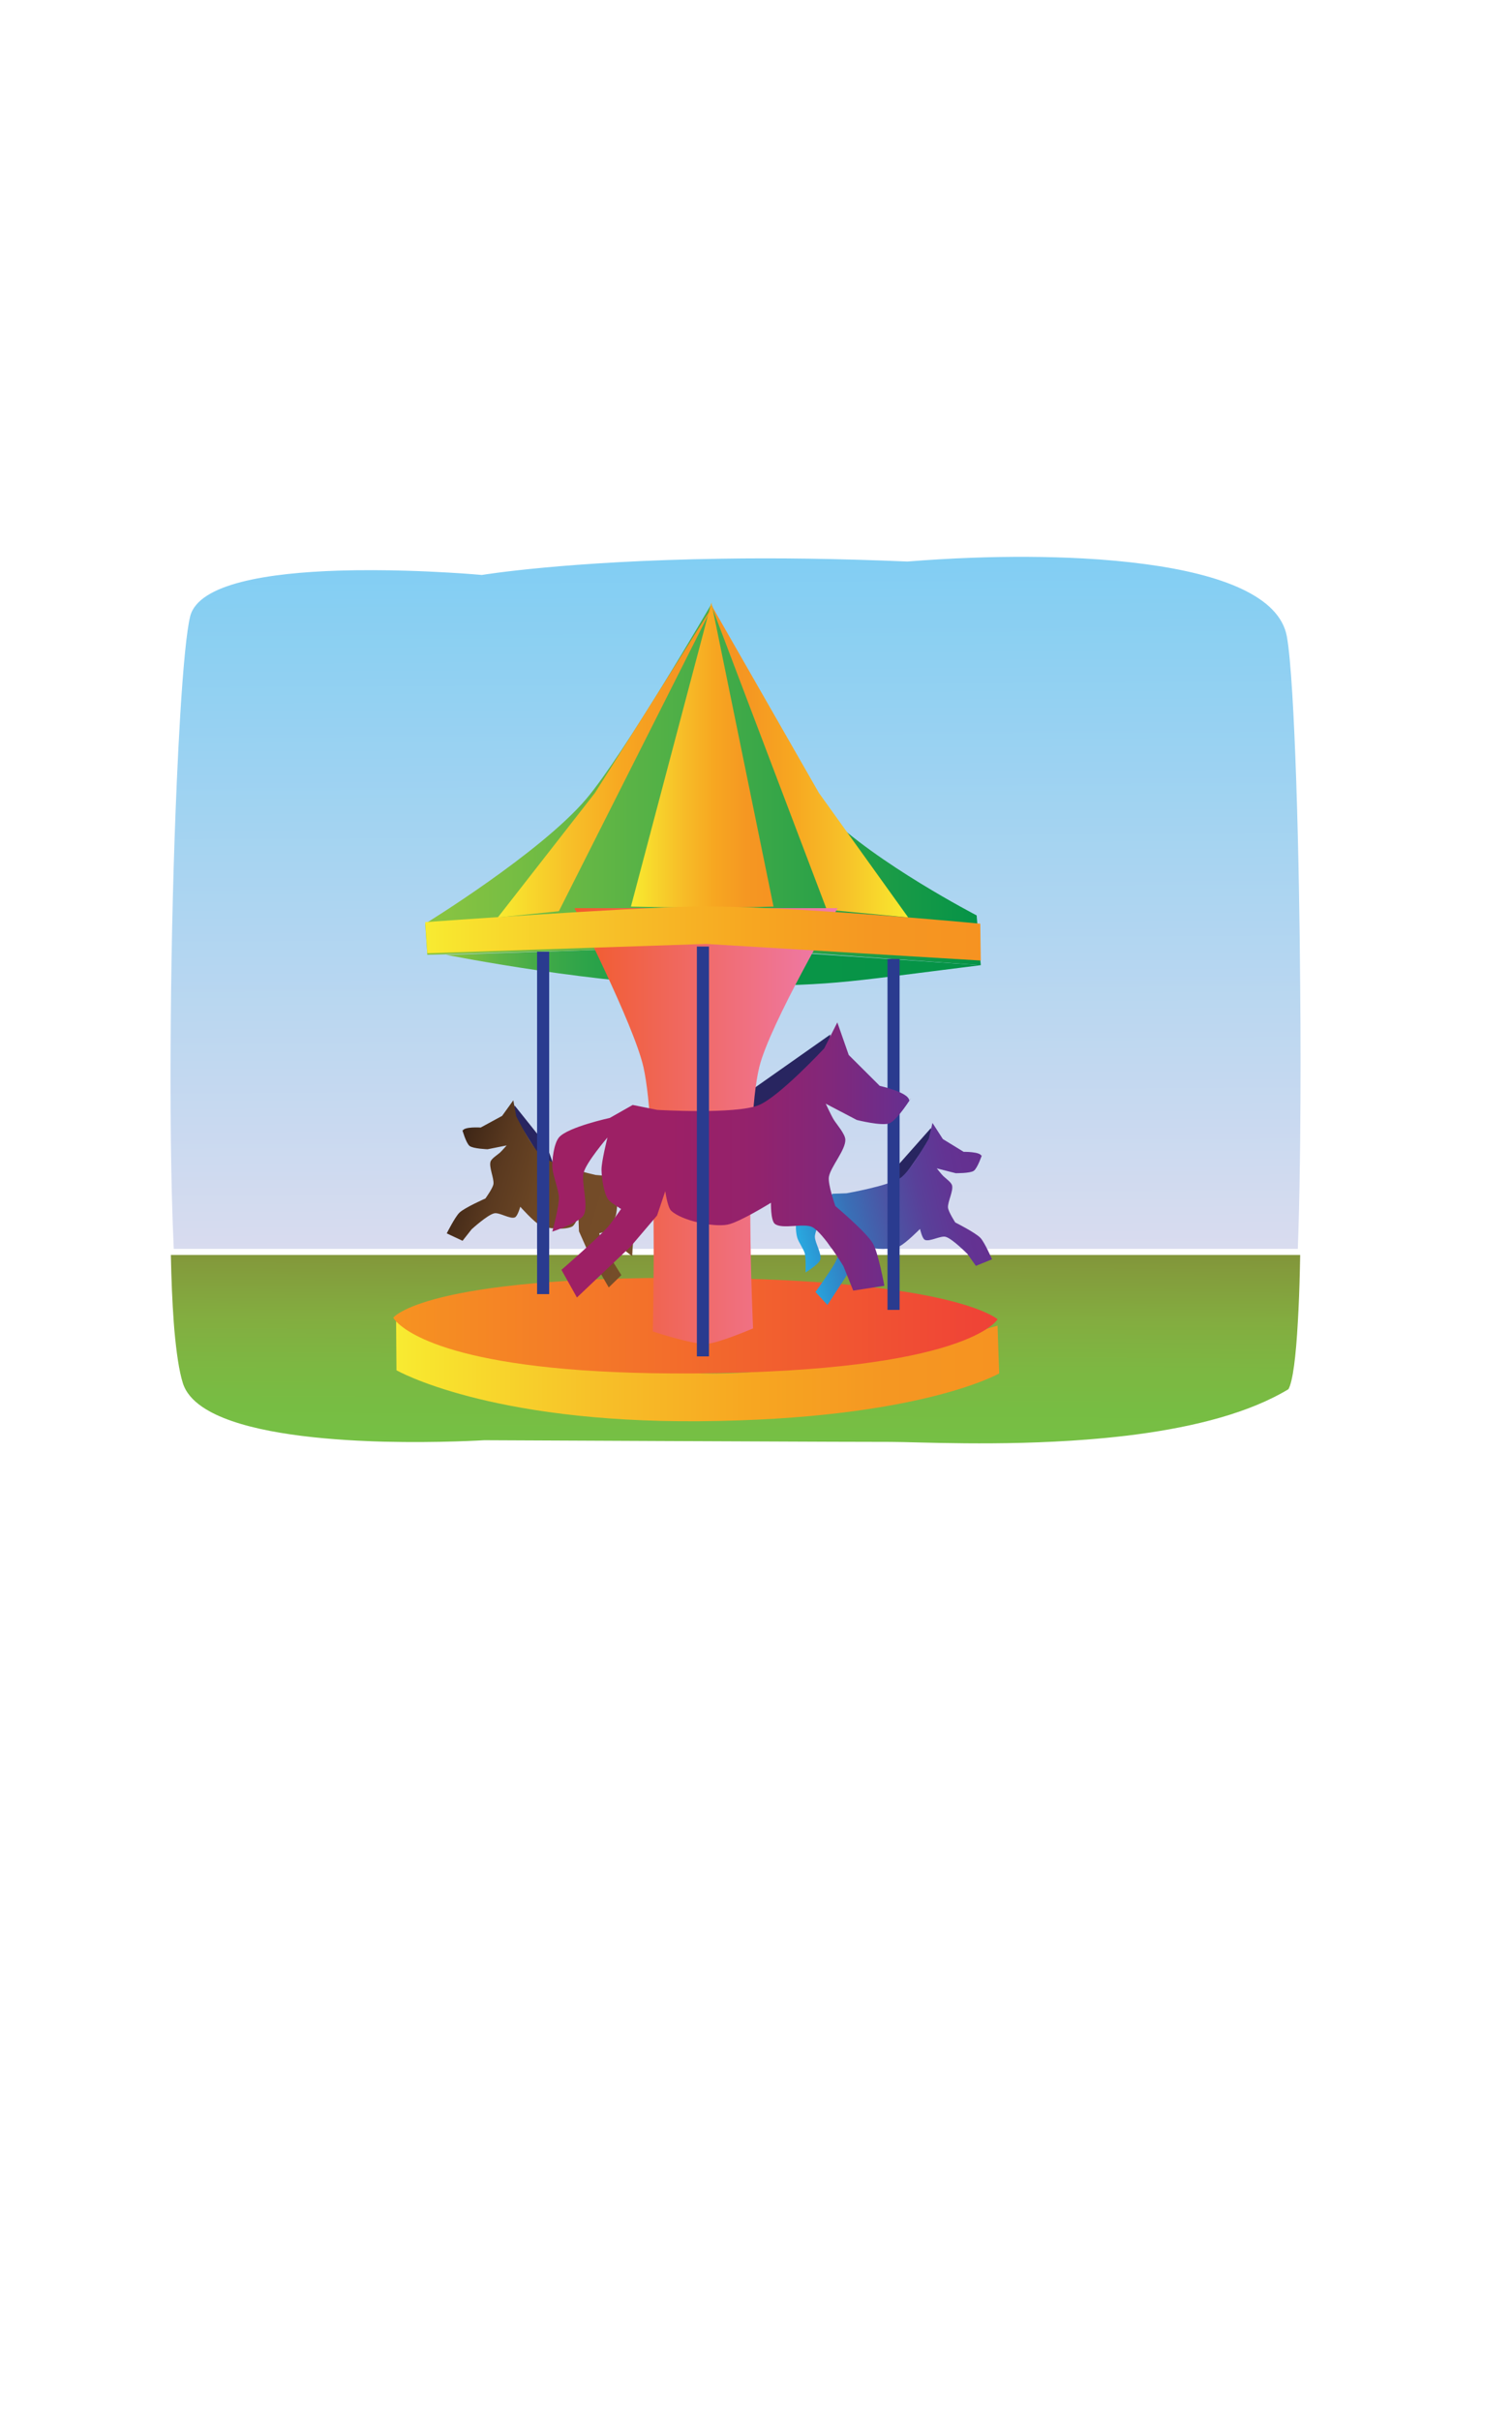 <?xml version="1.0" encoding="utf-8"?>
<!-- Generator: Adobe Illustrator 15.0.0, SVG Export Plug-In . SVG Version: 6.00 Build 0)  -->
<!DOCTYPE svg PUBLIC "-//W3C//DTD SVG 1.1//EN" "http://www.w3.org/Graphics/SVG/1.1/DTD/svg11.dtd">
<svg version="1.1" id="Layer_1" xmlns="http://www.w3.org/2000/svg" xmlns:xlink="http://www.w3.org/1999/xlink" x="0px" y="0px"
	 width="250px" height="400px" viewBox="0 0 250 400" enable-background="new 0 0 250 400" xml:space="preserve">
<g>
	
		<linearGradient id="SVGID_1_" gradientUnits="userSpaceOnUse" x1="466.732" y1="679.716" x2="466.937" y2="648.153" gradientTransform="matrix(1 0 0 1 -345.32 -440.92)">
		<stop  offset="0.004" style="stop-color:#76C045"/>
		<stop  offset="0.183" style="stop-color:#77BD43"/>
		<stop  offset="0.406" style="stop-color:#7DB742"/>
		<stop  offset="0.653" style="stop-color:#83AD40"/>
		<stop  offset="0.915" style="stop-color:#839C3C"/>
		<stop  offset="1" style="stop-color:#82963A"/>
	</linearGradient>
	<path fill="url(#SVGID_1_)" d="M214.977,207.434c-0.02,0.78-0.028,1.548-0.049,2.305c-0.068,3.124-0.178,6.05-0.332,8.647
		c0,0.055-0.01,0.116-0.01,0.17c-0.313,5.687-0.83,9.784-1.545,11.054c-0.01,0.007-0.01,0.007-0.01,0.013
		c-0.361,0.223-0.742,0.44-1.123,0.646c-6.822,3.778-16.088,5.874-25.527,7.023c-2.238,0.265-4.496,0.483-6.725,0.657
		c-14.475,1.125-28.078,0.382-32.438,0.382c-1.563,0-5.073-0.014-9.715-0.024c-7.319-0.024-17.426-0.073-27.131-0.115
		c-15.695-0.073-30.295-0.14-30.295-0.14s-7.467,0.472-16.654,0.242c-0.576-0.019-1.163-0.038-1.76-0.055
		c-0.85-0.03-1.7-0.066-2.569-0.115c-9.733-0.502-20.328-1.94-25.653-5.585c-1.613-1.1-2.736-2.405-3.216-3.953
		c-0.616-1.964-1.056-5.005-1.397-8.764c-0.039-0.411-0.068-0.835-0.098-1.27c-0.244-3.295-0.4-7.079-0.479-11.121h186.726V207.434
		L214.977,207.434z"/>
	
		<linearGradient id="SVGID_2_" gradientUnits="userSpaceOnUse" x1="1028.793" y1="-1041.513" x2="1128.509" y2="-1041.513" gradientTransform="matrix(1 0 0 -1 -963.301 -814.85)">
		<stop  offset="0" style="stop-color:#F8EB32"/>
		<stop  offset="0.052" style="stop-color:#F8E42E"/>
		<stop  offset="0.325" style="stop-color:#F7C129"/>
		<stop  offset="0.582" style="stop-color:#F7A721"/>
		<stop  offset="0.812" style="stop-color:#F59722"/>
		<stop  offset="0.996" style="stop-color:#F69321"/>
	</linearGradient>
	<path fill="url(#SVGID_2_)" d="M65.492,218.409l0.063,8.079c0,0,15.105,8.688,50.09,8.423c36.313-0.271,49.563-7.895,49.563-7.895
		l-0.267-7.897c0,0-28.623,8.421-49.028,7.897C90.691,226.364,65.492,218.409,65.492,218.409z"/>
	
		<linearGradient id="SVGID_3_" gradientUnits="userSpaceOnUse" x1="1028.326" y1="-1033.965" x2="1128.242" y2="-1033.965" gradientTransform="matrix(1 0 0 -1 -963.301 -814.85)">
		<stop  offset="0" style="stop-color:#F69321"/>
		<stop  offset="1" style="stop-color:#EF4137"/>
	</linearGradient>
	<path fill="url(#SVGID_3_)" d="M65.025,217.802c0,0,0.111,0.228,0.469,0.605c1.953,2.087,11.207,8.826,49.093,8.607
		c45.587-0.264,50.354-8.951,50.354-8.951s-7.156-6.582-50.092-6.846C70.057,210.945,65.025,217.802,65.025,217.802z"/>
	
		<linearGradient id="SVGID_4_" gradientUnits="userSpaceOnUse" x1="467.119" y1="650.65" x2="466.435" y2="524.106" gradientTransform="matrix(1 0 0 1 -345.32 -440.92)">
		<stop  offset="0" style="stop-color:#DBDCEF"/>
		<stop  offset="0.996" style="stop-color:#7BCDF3"/>
	</linearGradient>
	<path fill="url(#SVGID_4_)" d="M214.977,188.293v0.27c-0.02,1.253-0.028,2.485-0.049,3.7c-0.068,5.018-0.178,9.717-0.332,13.89
		c0,0.087-0.01,0.185-0.01,0.271H28.73c-0.246-5.29-0.4-11.368-0.48-17.86c-0.067-6.319-0.067-13.046-0.01-19.841
		c0.108-13.667,0.47-27.655,0.988-39.361v-0.039c0.176-4.029,0.37-7.785,0.577-11.174c0.488-8.028,1.056-13.93,1.642-16.279
		c1.369-5.435,13.008-7.182,24.502-7.551c3.84-0.117,7.67-0.087,11.092,0.009c2.678,0.079,5.111,0.195,7.104,0.312
		c3.382,0.192,5.522,0.397,5.522,0.397s13.927-2.319,39.631-2.688c8.863-0.145,19.136-0.029,30.716,0.465
		c3.432-0.271,7.065-0.494,10.85-0.63c5.961-0.213,12.197-0.204,18.188,0.117c3.605,0.194,7.125,0.514,10.447,0.961
		c12.383,1.67,22.049,5.261,23.271,11.919c0.332,1.797,0.635,5.136,0.908,9.592c0.485,7.958,0.868,19.462,1.094,32.061v0.01
		c0.098,5.213,0.166,10.62,0.205,16.037C215.064,171.548,215.055,180.265,214.977,188.293z"/>
	
		<linearGradient id="SVGID_5_" gradientUnits="userSpaceOnUse" x1="871.312" y1="-1227.988" x2="880.01" y2="-1227.988" gradientTransform="matrix(0.973 -0.23 -0.23 -0.973 -984.221 -802.588)">
		<stop  offset="0" style="stop-color:#282560"/>
		<stop  offset="1" style="stop-color:#282560"/>
	</linearGradient>
	<polygon fill="url(#SVGID_5_)" points="154.162,187.749 153.934,186.445 148.262,192.839 147.148,195.552 149.191,194.9 	"/>
	
		<linearGradient id="SVGID_6_" gradientUnits="userSpaceOnUse" x1="1037.059" y1="-974.556" x2="1125.472" y2="-974.556" gradientTransform="matrix(1 0 0 -1 -963.301 -814.85)">
		<stop  offset="0" style="stop-color:#8CC541"/>
		<stop  offset="0.02" style="stop-color:#81C241"/>
		<stop  offset="0.095" style="stop-color:#5FB546"/>
		<stop  offset="0.178" style="stop-color:#42AA48"/>
		<stop  offset="0.27" style="stop-color:#2BA349"/>
		<stop  offset="0.374" style="stop-color:#1B9B48"/>
		<stop  offset="0.497" style="stop-color:#0C9648"/>
		<stop  offset="0.657" style="stop-color:#099547"/>
		<stop  offset="0.996" style="stop-color:#059347"/>
	</linearGradient>
	<path fill="url(#SVGID_6_)" d="M73.758,157.82l42.479-1.373l45.934,3.087c-24.254,3.02-24.021,3.43-44.551,3.43
		C99.66,162.966,73.758,157.82,73.758,157.82z"/>
	
		<linearGradient id="SVGID_7_" gradientUnits="userSpaceOnUse" x1="1033.605" y1="-944.543" x2="1125.47" y2="-944.543" gradientTransform="matrix(1 0 0 -1 -963.301 -814.85)">
		<stop  offset="0" style="stop-color:#8CC541"/>
		<stop  offset="0.559" style="stop-color:#40AA48"/>
		<stop  offset="0.996" style="stop-color:#059347"/>
	</linearGradient>
	<path fill="url(#SVGID_7_)" d="M117.619,99.851c0,0-14.502,24.942-20.721,32.243c-7.599,8.919-26.594,20.582-26.594,20.582
		l0.346,5.145l47.659-1.372l43.86,3.087l-0.688-8.232c0,0-16.576-8.576-24.865-16.808
		C126.309,124.259,117.619,99.851,117.619,99.851z"/>
	
		<linearGradient id="SVGID_8_" gradientUnits="userSpaceOnUse" x1="1067.623" y1="-939.697" x2="1091.195" y2="-939.697" gradientTransform="matrix(1 0 0 -1 -963.301 -814.85)">
		<stop  offset="0" style="stop-color:#F8EB32"/>
		<stop  offset="0.052" style="stop-color:#F8E42E"/>
		<stop  offset="0.325" style="stop-color:#F7C129"/>
		<stop  offset="0.582" style="stop-color:#F7A721"/>
		<stop  offset="0.812" style="stop-color:#F59722"/>
		<stop  offset="0.996" style="stop-color:#F69321"/>
	</linearGradient>
	<polygon fill="url(#SVGID_8_)" points="117.619,99.592 104.322,149.845 117.533,150.103 127.895,149.845 	"/>
	
		<linearGradient id="SVGID_9_" gradientUnits="userSpaceOnUse" x1="1045.607" y1="-940.727" x2="1081.179" y2="-940.727" gradientTransform="matrix(1 0 0 -1 -963.301 -814.85)">
		<stop  offset="0" style="stop-color:#F8EB32"/>
		<stop  offset="0.052" style="stop-color:#F8E42E"/>
		<stop  offset="0.325" style="stop-color:#F7C129"/>
		<stop  offset="0.582" style="stop-color:#F7A721"/>
		<stop  offset="0.812" style="stop-color:#F59722"/>
		<stop  offset="0.996" style="stop-color:#F69321"/>
	</linearGradient>
	<polygon fill="url(#SVGID_9_)" points="117.878,100.108 92.406,150.616 82.306,151.646 98.365,131.066 	"/>
	
		<linearGradient id="SVGID_10_" gradientUnits="userSpaceOnUse" x1="-637.48" y1="-940.598" x2="-604.843" y2="-940.598" gradientTransform="matrix(-1 0 0 -1 -487.31 -814.85)">
		<stop  offset="0" style="stop-color:#F8EB32"/>
		<stop  offset="0.052" style="stop-color:#F8E42E"/>
		<stop  offset="0.325" style="stop-color:#F7C129"/>
		<stop  offset="0.582" style="stop-color:#F7A721"/>
		<stop  offset="0.812" style="stop-color:#F59722"/>
		<stop  offset="0.996" style="stop-color:#F69321"/>
	</linearGradient>
	<polygon fill="url(#SVGID_10_)" points="117.533,99.851 136.699,150.36 150.17,151.646 135.406,131.066 	"/>
	
		<linearGradient id="SVGID_11_" gradientUnits="userSpaceOnUse" x1="-1045.364" y1="-703.824" x2="-1036.668" y2="-703.824" gradientTransform="matrix(-0.96 -0.28 0.28 -0.96 -713.865 -779.87)">
		<stop  offset="0" style="stop-color:#282560"/>
		<stop  offset="1" style="stop-color:#282560"/>
	</linearGradient>
	<polygon fill="url(#SVGID_11_)" points="84.781,184.002 85.078,182.711 90.408,189.388 91.38,192.157 89.373,191.4 	"/>
	
		<linearGradient id="SVGID_12_" gradientUnits="userSpaceOnUse" x1="1084.894" y1="-992.433" x2="1100.58" y2="-992.433" gradientTransform="matrix(1 0 0 -1 -963.301 -814.85)">
		<stop  offset="0" style="stop-color:#282560"/>
		<stop  offset="1" style="stop-color:#282560"/>
	</linearGradient>
	<polygon fill="url(#SVGID_12_)" points="137.137,173.382 137.279,171.002 124.676,179.873 121.593,184.165 125.445,183.863 	"/>
	
		<linearGradient id="SVGID_13_" gradientUnits="userSpaceOnUse" x1="854.326" y1="-1236.221" x2="887.243" y2="-1236.221" gradientTransform="matrix(0.973 -0.23 -0.23 -0.973 -984.221 -802.588)">
		<stop  offset="0" style="stop-color:#29ABE2"/>
		<stop  offset="0.099" style="stop-color:#2B95D2"/>
		<stop  offset="0.284" style="stop-color:#3970B7"/>
		<stop  offset="0.469" style="stop-color:#4A56A5"/>
		<stop  offset="0.652" style="stop-color:#594099"/>
		<stop  offset="0.83" style="stop-color:#633393"/>
		<stop  offset="1" style="stop-color:#652F8F"/>
	</linearGradient>
	<path fill="url(#SVGID_13_)" d="M162.277,191.075c-0.174-0.732-2.941-0.689-2.941-0.689l-3.438-2.106l-1.717-2.667l-0.615,2.6
		c0,0-3.012,5.313-4.641,6.457c-1.902,1.338-8.962,2.566-8.962,2.566l-2.299,0.078l-1.772,1.643c0,0-3.549,1.703-4.115,2.809
		c-0.332,0.642-0.152,2.206,0.07,2.896c0.213,0.651,1.021,1.812,1.207,2.476c0.215,0.768,0.143,3.187,0.143,3.187
		s2.186-1.342,2.434-2.104c0.301-0.924-0.88-2.805-0.898-3.775c-0.021-0.986,1.377-3.694,1.377-3.694s-0.028,2.29,0.162,3.024
		c0.174,0.666,0.692,2.017,1.207,2.478c0.279,0.25,1.377,0.596,1.377,0.596s-0.549,1.427-0.791,1.875
		c-0.688,1.278-3.233,4.825-3.233,4.825l1.978,2.145l3.723-5.711l1.684-3.309l0.212-2.351c0,0,0.536,1.388,0.944,1.626
		c1.152,0.669,4.123,0.597,5.338,0.051c1.02-0.46,3.408-2.873,3.408-2.873s0.35,1.594,0.797,1.801
		c0.785,0.37,2.596-0.721,3.434-0.499c1.111,0.297,3.609,2.834,3.609,2.834l1.396,1.97l2.674-1.087c0,0-1.228-2.808-1.922-3.537
		c-0.838-0.884-4.16-2.549-4.16-2.549s-1.162-1.792-1.205-2.479c-0.063-0.931,0.938-2.788,0.666-3.683
		c-0.148-0.499-1.063-1.142-1.439-1.503c-0.303-0.29-1.076-1.278-1.076-1.278l3.125,0.799c0,0,2.379,0.037,2.992-0.395
		c0.623-0.438,1.383-2.698,1.383-2.698L162.277,191.075z"/>
	
		<linearGradient id="SVGID_14_" gradientUnits="userSpaceOnUse" x1="-1062.353" y1="-712.062" x2="-1029.444" y2="-712.062" gradientTransform="matrix(-0.96 -0.28 0.28 -0.96 -713.865 -779.87)">
		<stop  offset="0" style="stop-color:#754D29"/>
		<stop  offset="0.33" style="stop-color:#734B28"/>
		<stop  offset="0.56" style="stop-color:#6A4524"/>
		<stop  offset="0.759" style="stop-color:#5B3A20"/>
		<stop  offset="0.94" style="stop-color:#442A18"/>
		<stop  offset="1" style="stop-color:#3B2416"/>
	</linearGradient>
	<path fill="url(#SVGID_14_)" d="M76.503,186.908c0.211-0.721,2.976-0.537,2.976-0.537l3.541-1.927l1.852-2.572l0.479,2.628
		c0,0,2.729,5.458,4.298,6.686c1.832,1.433,8.815,3.022,8.815,3.022l2.291,0.195l1.683,1.732c0,0,3.457,1.884,3.967,3.015
		c0.299,0.663,0.039,2.213-0.224,2.89c-0.247,0.643-1.116,1.762-1.333,2.411c-0.255,0.759-0.309,3.177-0.309,3.177
		s-2.112-1.453-2.318-2.228c-0.251-0.939,1.023-2.757,1.096-3.726c0.07-0.98-1.185-3.757-1.185-3.757s-0.091,2.287-0.32,3.012
		c-0.209,0.655-0.798,1.978-1.335,2.412c-0.292,0.233-1.406,0.525-1.406,0.525s0.473,1.451,0.69,1.909
		c0.622,1.313,2.979,4.989,2.979,4.989l-2.086,2.038l-3.418-5.893l-1.508-3.39l-0.09-2.359c0,0-0.609,1.355-1.027,1.572
		c-1.187,0.607-4.149,0.384-5.334-0.225c-0.992-0.513-3.254-3.043-3.254-3.043s-0.433,1.571-0.892,1.758
		c-0.804,0.326-2.554-0.853-3.399-0.675c-1.125,0.237-3.754,2.645-3.754,2.645l-1.496,1.897l-2.615-1.224
		c0,0,1.373-2.738,2.105-3.431c0.883-0.84,4.285-2.335,4.285-2.335s1.254-1.727,1.334-2.411c0.107-0.931-0.792-2.833-0.475-3.713
		c0.177-0.489,1.123-1.088,1.516-1.427c0.316-0.274,1.143-1.223,1.143-1.223l-3.16,0.637c0,0-2.377-0.085-2.973-0.548
		c-0.597-0.469-1.238-2.766-1.238-2.766L76.503,186.908z"/>
	<line fill="none" stroke="#2A3B8F" stroke-width="2" stroke-miterlimit="10" x1="89.804" y1="157.307" x2="89.804" y2="213.904"/>
	
		<line fill="none" stroke="#2A3B8F" stroke-width="2" stroke-miterlimit="10" x1="147.742" y1="158.506" x2="147.742" y2="216.508"/>
	
		<linearGradient id="SVGID_15_" gradientUnits="userSpaceOnUse" x1="1058.285" y1="-1000.972" x2="1101.801" y2="-1000.972" gradientTransform="matrix(1 0 0 -1 -963.301 -814.85)">
		<stop  offset="0" style="stop-color:#F15B2A"/>
		<stop  offset="1" style="stop-color:#EF7BAE"/>
	</linearGradient>
	<path fill="url(#SVGID_15_)" d="M94.984,150.104H138.5c0,0-11.204,19.144-12.95,26.24c-2.584,10.5-1.036,43.222-1.036,43.222
		s-5.725,2.48-7.771,2.572c-2.26,0.103-8.807-2.057-8.807-2.057s0.865-33.062-1.554-43.736
		C104.803,169.374,94.984,150.104,94.984,150.104z"/>
	
		<linearGradient id="SVGID_16_" gradientUnits="userSpaceOnUse" x1="1056.242" y1="-1004.757" x2="1115.529" y2="-1004.757" gradientTransform="matrix(1 0.002 0.002 -1 -963.21 -814.867)">
		<stop  offset="0" style="stop-color:#9E2064"/>
		<stop  offset="0.333" style="stop-color:#9C2066"/>
		<stop  offset="0.564" style="stop-color:#93226C"/>
		<stop  offset="0.764" style="stop-color:#832779"/>
		<stop  offset="0.946" style="stop-color:#6D2D8B"/>
		<stop  offset="1" style="stop-color:#652F8F"/>
	</linearGradient>
	<path fill="url(#SVGID_16_)" d="M150.324,181.91c0.004-1.35-4.863-2.426-4.863-2.426l-5.131-5.11l-1.883-5.378l-2.174,4.294
		c0,0-7.5,8.054-10.834,9.385c-3.896,1.553-16.771,0.777-16.771,0.777l-4.055-0.813l-3.791,2.145c0,0-6.93,1.511-8.388,3.206
		c-0.853,0.993-1.198,3.802-1.094,5.105c0.101,1.234,1.03,3.6,1.075,4.836c0.053,1.436-1.092,5.64-1.092,5.64
		s4.393-1.443,5.146-2.674c0.912-1.495-0.362-5.278,0.013-6.986c0.377-1.732,3.959-5.895,3.959-5.895s-1.01,4-0.986,5.36
		c0.024,1.239,0.367,3.821,1.074,4.835c0.387,0.556,2.162,1.616,2.162,1.616s-1.56,2.27-2.17,2.953
		c-1.744,1.95-7.691,7.112-7.691,7.112l2.562,4.571l8.91-8.455l4.337-5.095l1.359-4.027c0,0,0.356,2.651,0.972,3.229
		c1.737,1.65,6.967,2.755,9.327,2.302c1.977-0.382,7.174-3.615,7.174-3.615s-0.055,2.933,0.641,3.486
		c1.22,0.97,4.849-0.188,6.22,0.549c1.821,0.976,5.129,6.458,5.129,6.458l1.615,4.026l5.142-0.795c0,0-0.974-5.42-1.884-6.985
		c-1.097-1.894-6.209-6.188-6.209-6.188s-1.283-3.62-1.072-4.839c0.287-1.66,2.813-4.491,2.718-6.173
		c-0.057-0.932-1.385-2.441-1.889-3.227c-0.406-0.635-1.352-2.688-1.352-2.688l5.136,2.693c0,0,4.146,1.051,5.41,0.546
		c1.271-0.507,3.553-4.151,3.553-4.151L150.324,181.91z"/>
	<line fill="none" stroke="#2A3B8F" stroke-width="2" stroke-miterlimit="10" x1="116.225" y1="156.45" x2="116.225" y2="224.195"/>
	
		<linearGradient id="SVGID_17_" gradientUnits="userSpaceOnUse" x1="1033.605" y1="-969.148" x2="1125.471" y2="-969.148" gradientTransform="matrix(1 0 0 -1 -963.301 -814.85)">
		<stop  offset="0" style="stop-color:#F8EB32"/>
		<stop  offset="0.052" style="stop-color:#F8E42E"/>
		<stop  offset="0.325" style="stop-color:#F7C129"/>
		<stop  offset="0.582" style="stop-color:#F7A721"/>
		<stop  offset="0.812" style="stop-color:#F59722"/>
		<stop  offset="0.996" style="stop-color:#F69321"/>
	</linearGradient>
	<path fill="url(#SVGID_17_)" d="M70.304,152.418l0.345,5.146l46.107-1.543l45.414,2.745l-0.088-6.089
		c0,0-32.377-3.087-47.399-2.831C103.57,150.036,70.304,152.418,70.304,152.418z"/>
</g>
</svg>
